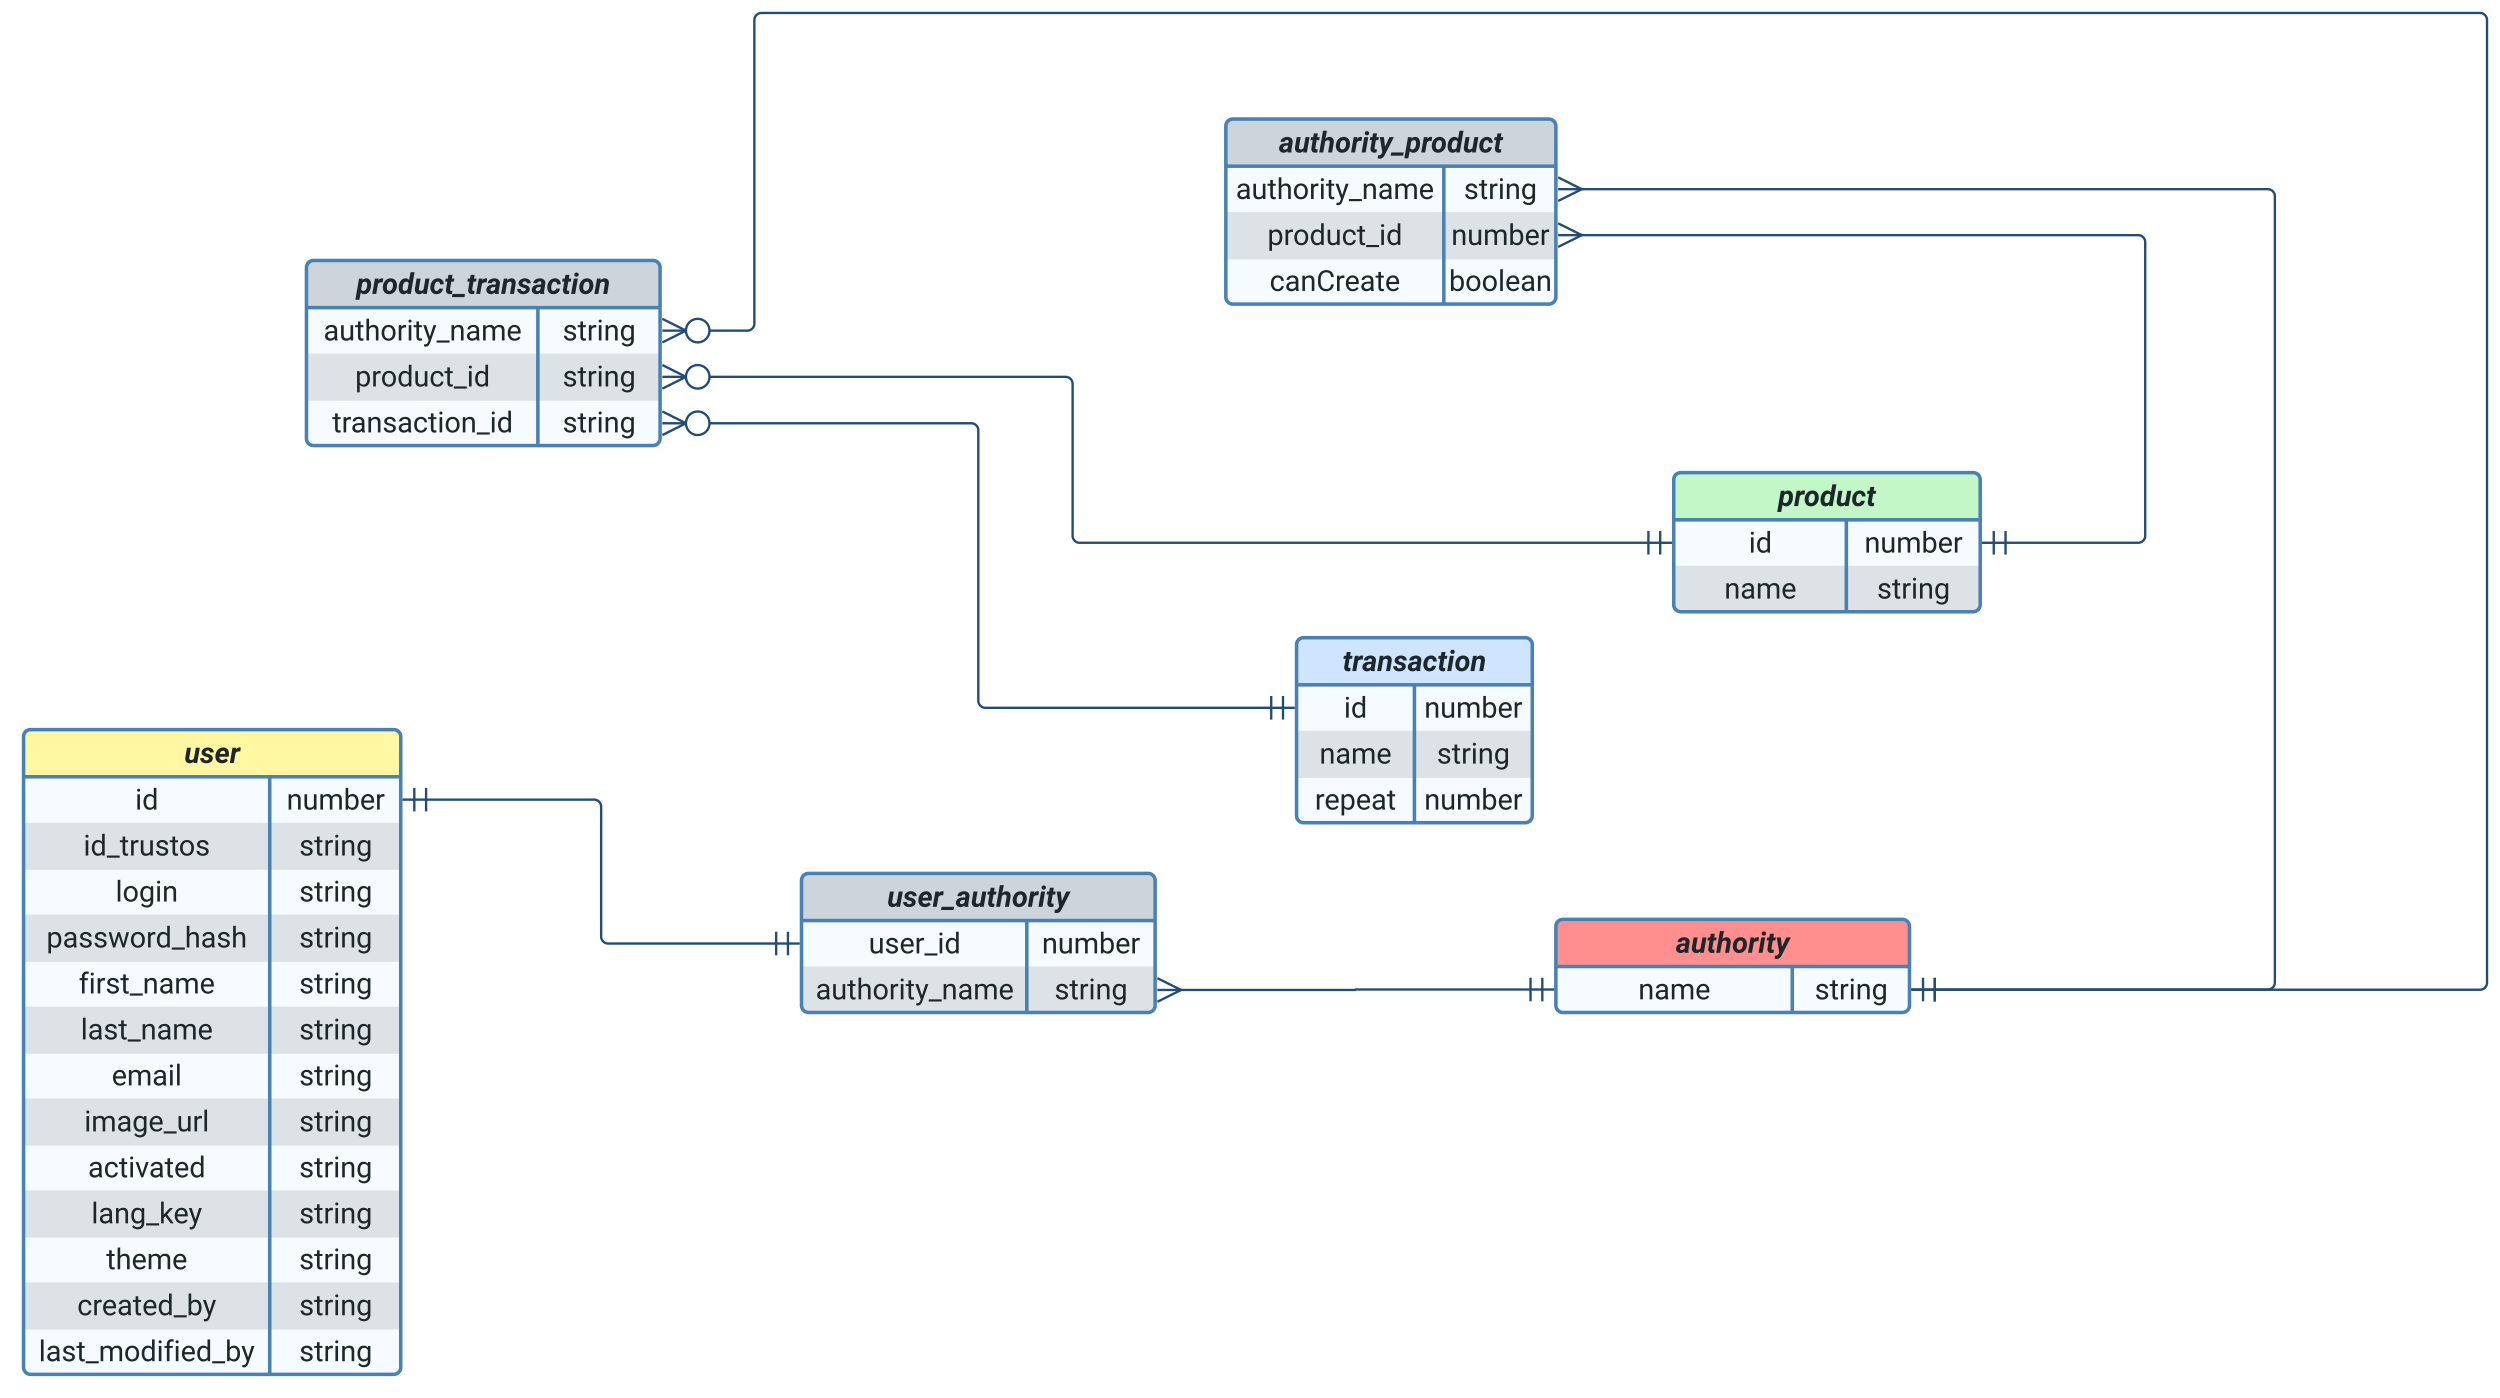 <svg xmlns="http://www.w3.org/2000/svg" xmlns:xlink="http://www.w3.org/1999/xlink" xmlns:lucid="lucid" width="2121" height="1186"><g transform="translate(-160 161)" lucid:page-tab-id="0_0"><path d="M0-1258.84h3677.73v2581.68H0z" fill="#fff"/><path d="M180 464a6 6 0 0 1 6-6h308a6 6 0 0 1 6 6v535a6 6 0 0 1-6 6H186a6 6 0 0 1-6-6z" fill="#f5fbff"/><path d="M180 537v40h320v-40M180 615v40h320v-40M180 693v40h320v-40M180 771v40h320v-40M180 849v40h320v-40M180 927v40h320v-40" fill="#dde2e6"/><path d="M180 498v-34a6 6 0 0 1 6-6h308a6 6 0 0 1 6 6v34" fill="#fff7a1"/><path d="M180 464a6 6 0 0 1 6-6h308a6 6 0 0 1 6 6v535a6 6 0 0 1-6 6H186a6 6 0 0 1-6-6zM180 498h320M388.85 498v507" stroke="#4881b3" stroke-width="3" fill="none"/><use xlink:href="#a" transform="matrix(1,0,0,1,190,458) translate(126.296 28.355)"/><use xlink:href="#b" transform="matrix(1,0,0,1,185,500.5) translate(89.641 25.355)"/><use xlink:href="#c" transform="matrix(1,0,0,1,393.846,500.5) translate(9.338 25.355)"/><use xlink:href="#d" transform="matrix(1,0,0,1,185,539.5) translate(45.813 25.355)"/><use xlink:href="#e" transform="matrix(1,0,0,1,393.846,539.5) translate(20.003 25.355)"/><use xlink:href="#f" transform="matrix(1,0,0,1,185,578.5) translate(72.997 25.355)"/><use xlink:href="#e" transform="matrix(1,0,0,1,393.846,578.5) translate(20.003 25.355)"/><use xlink:href="#g" transform="matrix(1,0,0,1,185,617.5) translate(14.392 25.355)"/><use xlink:href="#e" transform="matrix(1,0,0,1,393.846,617.5) translate(20.003 25.355)"/><use xlink:href="#h" transform="matrix(1,0,0,1,185,656.5) translate(41.767 25.355)"/><use xlink:href="#e" transform="matrix(1,0,0,1,393.846,656.5) translate(20.003 25.355)"/><use xlink:href="#i" transform="matrix(1,0,0,1,185,695.5) translate(43.497 25.355)"/><use xlink:href="#e" transform="matrix(1,0,0,1,393.846,695.5) translate(20.003 25.355)"/><use xlink:href="#j" transform="matrix(1,0,0,1,185,734.5) translate(69.732 25.355)"/><use xlink:href="#e" transform="matrix(1,0,0,1,393.846,734.5) translate(20.003 25.355)"/><use xlink:href="#k" transform="matrix(1,0,0,1,185,773.5) translate(46.487 25.355)"/><use xlink:href="#e" transform="matrix(1,0,0,1,393.846,773.5) translate(20.003 25.355)"/><use xlink:href="#l" transform="matrix(1,0,0,1,185,812.5) translate(49.656 25.355)"/><use xlink:href="#e" transform="matrix(1,0,0,1,393.846,812.5) translate(20.003 25.355)"/><use xlink:href="#m" transform="matrix(1,0,0,1,185,851.5) translate(52.515 25.355)"/><use xlink:href="#e" transform="matrix(1,0,0,1,393.846,851.5) translate(20.003 25.355)"/><use xlink:href="#n" transform="matrix(1,0,0,1,185,890.5) translate(65.113 25.355)"/><use xlink:href="#e" transform="matrix(1,0,0,1,393.846,890.5) translate(20.003 25.355)"/><use xlink:href="#o" transform="matrix(1,0,0,1,185,929.5) translate(40.507 25.355)"/><use xlink:href="#e" transform="matrix(1,0,0,1,393.846,929.5) translate(20.003 25.355)"/><use xlink:href="#p" transform="matrix(1,0,0,1,185,968.5) translate(7.869 25.355)"/><use xlink:href="#e" transform="matrix(1,0,0,1,393.846,968.5) translate(20.003 25.355)"/><path d="M1480 625a6 6 0 0 1 6-6h288a6 6 0 0 1 6 6v67a6 6 0 0 1-6 6h-288a6 6 0 0 1-6-6z" fill="#f5fbff"/><path d="M1480 659v-34a6 6 0 0 1 6-6h288a6 6 0 0 1 6 6v34" fill="#ff8f8f"/><path d="M1480 625a6 6 0 0 1 6-6h288a6 6 0 0 1 6 6v67a6 6 0 0 1-6 6h-288a6 6 0 0 1-6-6zM1480 659h300M1680.57 659v39" stroke="#4881b3" stroke-width="3" fill="none"/><use xlink:href="#q" transform="matrix(1,0,0,1,1490,619) translate(91.702 28.355)"/><use xlink:href="#r" transform="matrix(1,0,0,1,1485,661.5) translate(64.921 25.355)"/><use xlink:href="#e" transform="matrix(1,0,0,1,1685.569,661.5) translate(14.003 25.355)"/><path d="M1580 246a6 6 0 0 1 6-6h248a6 6 0 0 1 6 6v106a6 6 0 0 1-6 6h-248a6 6 0 0 1-6-6z" fill="#f5fbff"/><path d="M1580 319v33a6 6 0 0 0 6 6h248a6 6 0 0 0 6-6v-33" fill="#dde2e6"/><path d="M1580 280v-34a6 6 0 0 1 6-6h248a6 6 0 0 1 6 6v34" fill="#c3f7c8"/><path d="M1580 246a6 6 0 0 1 6-6h248a6 6 0 0 1 6 6v106a6 6 0 0 1-6 6h-248a6 6 0 0 1-6-6zM1580 280h260M1726.44 280v78" stroke="#4881b3" stroke-width="3" fill="none"/><use xlink:href="#s" transform="matrix(1,0,0,1,1590,240) translate(78.595 28.355)"/><use xlink:href="#b" transform="matrix(1,0,0,1,1585,282.5) translate(58.641 25.355)"/><use xlink:href="#c" transform="matrix(1,0,0,1,1731.437,282.5) translate(10.338 25.355)"/><use xlink:href="#r" transform="matrix(1,0,0,1,1585,321.5) translate(37.921 25.355)"/><use xlink:href="#e" transform="matrix(1,0,0,1,1731.437,321.5) translate(21.003 25.355)"/><path d="M1260 386a6 6 0 0 1 6-6h188a6 6 0 0 1 6 6v145a6 6 0 0 1-6 6h-188a6 6 0 0 1-6-6z" fill="#f5fbff"/><path d="M1260 459v40h200v-40" fill="#dde2e6"/><path d="M1260 420v-34a6 6 0 0 1 6-6h188a6 6 0 0 1 6 6v34" fill="#cfe4ff"/><path d="M1260 386a6 6 0 0 1 6-6h188a6 6 0 0 1 6 6v145a6 6 0 0 1-6 6h-188a6 6 0 0 1-6-6zM1260 420h200M1360 420v117" stroke="#4881b3" stroke-width="3" fill="none"/><use xlink:href="#t" transform="matrix(1,0,0,1,1270,380) translate(29.068 28.355)"/><use xlink:href="#b" transform="matrix(1,0,0,1,1265,422.5) translate(35.141 25.355)"/><use xlink:href="#c" transform="matrix(1,0,0,1,1365,422.5) translate(3.338 25.355)"/><use xlink:href="#r" transform="matrix(1,0,0,1,1265,461.5) translate(14.421 25.355)"/><use xlink:href="#e" transform="matrix(1,0,0,1,1365,461.5) translate(14.003 25.355)"/><use xlink:href="#u" transform="matrix(1,0,0,1,1265,500.5) translate(10.53 25.355)"/><use xlink:href="#c" transform="matrix(1,0,0,1,1365,500.5) translate(3.338 25.355)"/><path d="M1200-54a6 6 0 0 1 6-6h268a6 6 0 0 1 6 6V91a6 6 0 0 1-6 6h-268a6 6 0 0 1-6-6z" fill="#f5fbff"/><path d="M1200 19v40h280V19" fill="#dde2e6"/><path d="M1200-20v-34a6 6 0 0 1 6-6h268a6 6 0 0 1 6 6v34" fill="#ced4db"/><path d="M1200-54a6 6 0 0 1 6-6h268a6 6 0 0 1 6 6V91a6 6 0 0 1-6 6h-268a6 6 0 0 1-6-6zM1200-20h280M1384.94-20V97" stroke="#4881b3" stroke-width="3" fill="none"/><use xlink:href="#v" transform="matrix(1,0,0,1,1210,-60) translate(34.944 28.355)"/><use xlink:href="#w" transform="matrix(1,0,0,1,1205,-17.5) translate(3.448 25.355)"/><use xlink:href="#e" transform="matrix(1,0,0,1,1389.941,-17.5) translate(12.003 25.355)"/><use xlink:href="#x" transform="matrix(1,0,0,1,1205,21.5) translate(30.262 25.355)"/><use xlink:href="#c" transform="matrix(1,0,0,1,1389.941,21.5) translate(1.338 25.355)"/><use xlink:href="#y" transform="matrix(1,0,0,1,1205,60.5) translate(32.142 25.355)"/><use xlink:href="#z" transform="matrix(1,0,0,1,1389.941,60.5) translate(-0.631 25.355)"/><path d="M420 66a6 6 0 0 1 6-6h288a6 6 0 0 1 6 6v145a6 6 0 0 1-6 6H426a6 6 0 0 1-6-6z" fill="#f5fbff"/><path d="M420 139v40h300v-40" fill="#dde2e6"/><path d="M420 100V66a6 6 0 0 1 6-6h288a6 6 0 0 1 6 6v34" fill="#ced4db"/><path d="M420 66a6 6 0 0 1 6-6h288a6 6 0 0 1 6 6v145a6 6 0 0 1-6 6H426a6 6 0 0 1-6-6zM420 100h300M616.33 100v117" stroke="#4881b3" stroke-width="3" fill="none"/><use xlink:href="#A" transform="matrix(1,0,0,1,430,60) translate(32.31 28.355)"/><use xlink:href="#w" transform="matrix(1,0,0,1,425,102.5) translate(9.448 25.355)"/><use xlink:href="#e" transform="matrix(1,0,0,1,621.327,102.5) translate(16.003 25.355)"/><use xlink:href="#x" transform="matrix(1,0,0,1,425,141.5) translate(36.262 25.355)"/><use xlink:href="#e" transform="matrix(1,0,0,1,621.327,141.5) translate(16.003 25.355)"/><use xlink:href="#B" transform="matrix(1,0,0,1,425,180.5) translate(16.825 25.355)"/><use xlink:href="#e" transform="matrix(1,0,0,1,621.327,180.5) translate(16.003 25.355)"/><path d="M840 586a6 6 0 0 1 6-6h288a6 6 0 0 1 6 6v106a6 6 0 0 1-6 6H846a6 6 0 0 1-6-6z" fill="#f5fbff"/><path d="M840 659v33a6 6 0 0 0 6 6h288a6 6 0 0 0 6-6v-33" fill="#dde2e6"/><path d="M840 620v-34a6 6 0 0 1 6-6h288a6 6 0 0 1 6 6v34" fill="#ced4db"/><path d="M840 586a6 6 0 0 1 6-6h288a6 6 0 0 1 6 6v106a6 6 0 0 1-6 6H846a6 6 0 0 1-6-6zM840 620h300M1031.13 620v78" stroke="#4881b3" stroke-width="3" fill="none"/><use xlink:href="#C" transform="matrix(1,0,0,1,850,580) translate(62.644 28.355)"/><use xlink:href="#D" transform="matrix(1,0,0,1,845,622.5) translate(51.976 25.355)"/><use xlink:href="#c" transform="matrix(1,0,0,1,1036.125,622.5) translate(7.838 25.355)"/><use xlink:href="#w" transform="matrix(1,0,0,1,845,661.5) translate(6.948 25.355)"/><use xlink:href="#e" transform="matrix(1,0,0,1,1036.125,661.5) translate(18.503 25.355)"/><path d="M1558.5 299.5H1076a6 6 0 0 1-6-6V164.7a6 6 0 0 0-6-6H760.5" stroke="#224c72" stroke-width="2" fill="none"/><path d="M1568.5 289.5v20M1578.5 299.5h-20M1558.5 289.5v20" stroke="#224c72" stroke-width="2" fill="#fff"/><path d="M721.95 148.7l20 10-20 10" stroke="#224c72" stroke-width="2" fill="#fff" fill-opacity="0"/><path d="M721.95 158.7h20M761.95 158.7c0 5.52-4.48 10-10 10-5.53 0-10-4.48-10-10s4.47-10 10-10c5.52 0 10 4.48 10 10" stroke="#224c72" stroke-width="2" fill="#fff"/><path d="M1238.5 439.5H996a6 6 0 0 1-6-6V204.1a6 6 0 0 0-6-6H760.5" stroke="#224c72" stroke-width="2" fill="none"/><path d="M1248.5 429.5v20M1258.5 439.5h-20M1238.5 429.5v20" stroke="#224c72" stroke-width="2" fill="#fff"/><path d="M721.95 188.1l20 10-20 10" stroke="#224c72" stroke-width="2" fill="#fff" fill-opacity="0"/><path d="M721.95 198.1h20M761.95 198.1c0 5.5-4.48 10-10 10-5.53 0-10-4.5-10-10 0-5.53 4.47-10 10-10 5.52 0 10 4.47 10 10" stroke="#224c72" stroke-width="2" fill="#fff"/><path d="M521.5 517.4H664a6 6 0 0 1 6 6v110.1a6 6 0 0 0 6 6h142.5" stroke="#224c72" stroke-width="2" fill="none"/><path d="M511.5 527.4v-20M501.5 517.4h20M521.5 527.4v-20M828.5 629.5v20M838.5 639.5h-20M818.5 629.5v20" stroke="#224c72" stroke-width="2" fill="#fff"/><path d="M1458.5 678.5h-148.3a.2.2 0 0 0-.2.2.2.2 0 0 1-.2.2h-149.48" stroke="#224c72" stroke-width="2" fill="none"/><path d="M1468.5 668.5v20M1478.5 678.5h-20M1458.5 668.5v20" stroke="#224c72" stroke-width="2" fill="#fff"/><path d="M1141.95 668.9l20 10-20 10" stroke="#224c72" stroke-width="2" fill="#fff" fill-opacity="0"/><path d="M1141.95 678.9h20" stroke="#224c72" stroke-width="2" fill="#fff"/><path d="M1801.5 678.5H2084a6 6 0 0 0 6-6V5.5a6 6 0 0 0-6-6h-583.68" stroke="#224c72" stroke-width="2" fill="none"/><path d="M1791.5 688.5v-20M1781.5 678.5h20M1801.5 688.5v-20" stroke="#224c72" stroke-width="2" fill="#fff"/><path d="M1481.95-10.5l20 10-20 10" stroke="#224c72" stroke-width="2" fill="#fff" fill-opacity="0"/><path d="M1481.95-.5h20" stroke="#224c72" stroke-width="2" fill="#fff"/><path d="M1861.5 299.5H1974a6 6 0 0 0 6-6v-249a6 6 0 0 0-6-6h-473.68" stroke="#224c72" stroke-width="2" fill="none"/><path d="M1851.5 309.5v-20M1841.5 299.5h20M1861.5 309.5v-20" stroke="#224c72" stroke-width="2" fill="#fff"/><path d="M1481.95 28.5l20 10-20 10" stroke="#224c72" stroke-width="2" fill="#fff" fill-opacity="0"/><path d="M1481.95 38.5h20" stroke="#224c72" stroke-width="2" fill="#fff"/><path d="M1801.5 678.7H2264a6 6 0 0 0 6-6V-144a6 6 0 0 0-6-6H806a6 6 0 0 0-6 6v257.5a6 6 0 0 1-6 6h-33.5" stroke="#224c72" stroke-width="2" fill="none"/><path d="M1801.5 688.7v-20M1781.5 678.7h20" stroke="#224c72" stroke-width="2" fill="#fff"/><path d="M721.95 109.5l20 10-20 10" stroke="#224c72" stroke-width="2" fill="#fff" fill-opacity="0"/><path d="M721.95 119.5h20M761.95 119.5c0 5.52-4.48 10-10 10-5.53 0-10-4.48-10-10s4.47-10 10-10c5.52 0 10 4.48 10 10" stroke="#224c72" stroke-width="2" fill="#fff"/><defs><path fill="#1d262b" d="M673-112C593-22 494 21 375 20 162 19 39-156 77-382l117-700h282L357-379c-13 97 22 165 110 165 87 0 160-31 217-101l135-767h284L915 0H652" id="E"/><path fill="#1d262b" d="M441-187c96 2 175-42 189-118 11-53-26-94-111-116l-91-23c-215-59-318-164-314-314 5-210 225-344 450-344 228 0 410 131 411 350l-280-1c1-93-45-140-138-141-86-1-156 50-174 122-16 64 71 103 161 122 160 35 255 75 324 181 63 97 40 247-30 331C759-44 600 20 431 20 206 20 8-127 9-346l266 2c3 103 58 156 166 157" id="F"/><path fill="#1d262b" d="M340-447c-8 135 73 231 201 233 103 2 193-37 270-119l129 160C868-58 700 25 517 20 208 12 29-210 63-541c22-216 137-405 290-493 81-47 170-68 268-68 279 0 436 237 398 532l-16 123H340zm366-389c-67-51-176-40-238 16-39 35-76 93-108 177h388c21-73 4-158-42-193" id="G"/><path fill="#1d262b" d="M744-811c-150-29-255 1-334 103L285 0H3l188-1082 265-1-26 132c92-129 188-180 350-139" id="H"/><g id="a"><use transform="matrix(0.012,0,0,0.012,0,0)" xlink:href="#E"/><use transform="matrix(0.012,0,0,0.012,13.392,0)" xlink:href="#F"/><use transform="matrix(0.012,0,0,0.012,25.698,0)" xlink:href="#G"/><use transform="matrix(0.012,0,0,0.012,38.636,0)" xlink:href="#H"/></g><path fill="#1d262b" d="M341 0H156v-1082h185V0zm-91-1264c-68 0-108-42-109-105 0-62 41-107 109-107s110 44 110 107-42 105-110 105" id="I"/><path fill="#1d262b" d="M520 20C244 20 95-247 95-550c0-298 151-550 427-552 127 0 227 43 301 130v-564h185V0H838l-9-116C755-25 652 20 520 20zm48-965c-210 0-288 177-288 416 0 218 87 392 286 392 117 0 203-53 257-158v-497c-55-102-140-153-255-153" id="J"/><g id="b"><use transform="matrix(0.012,0,0,0.012,0,0)" xlink:href="#I"/><use transform="matrix(0.012,0,0,0.012,5.932,0)" xlink:href="#J"/></g><path fill="#1d262b" d="M589-945c-131 0-219 81-264 174V0H140v-1082h175l6 136c83-104 191-156 324-156 229 0 346 129 346 387V0H806v-716c-2-153-65-229-217-229" id="K"/><path fill="#1d262b" d="M491 20c-241-1-355-148-355-398v-704h185v699c0 164 67 246 200 246 141 0 235-53 282-158v-787h185V0H812l-4-107C736-22 630 20 491 20" id="L"/><path fill="#1d262b" d="M1240-945c-141 0-250 95-250 227V0H804v-709c0-157-77-236-231-236-121 0-204 52-249 155V0H139v-1082h175l5 120c79-93 186-140 321-140 151 0 254 58 309 174 69-98 181-174 345-174 237 0 362 126 362 377V0h-185v-714c-2-159-67-231-231-231" id="M"/><path fill="#1d262b" d="M634-1102c292 0 422 254 422 573 0 298-143 547-420 549-137 0-242-48-317-145L310 0H140v-1536h185v573c75-93 178-139 309-139zm-44 965c207 0 281-175 281-413 0-224-79-395-283-395-122 0-210 57-263 170v468c57 113 145 170 265 170" id="N"/><path fill="#1d262b" d="M599-131c141 0 220-65 285-146l113 88C906-50 770 20 589 20 281 21 93-214 93-545c0-223 93-397 233-485 74-48 154-72 240-72 300 2 449 218 445 537v77H278c0 197 129 357 321 357zm227-509c-3-180-88-310-260-310-170 0-264 140-282 310h542" id="O"/><path fill="#1d262b" d="M663-916c-163-27-288 18-338 148V0H140v-1082h180l3 125c61-97 147-145 258-145 36 0 63 5 82 14v172" id="P"/><g id="c"><use transform="matrix(0.012,0,0,0.012,0,0)" xlink:href="#K"/><use transform="matrix(0.012,0,0,0.012,13.487,0)" xlink:href="#L"/><use transform="matrix(0.012,0,0,0.012,26.963,0)" xlink:href="#M"/><use transform="matrix(0.012,0,0,0.012,48.388,0)" xlink:href="#N"/><use transform="matrix(0.012,0,0,0.012,62.102,0)" xlink:href="#O"/><use transform="matrix(0.012,0,0,0.012,75.052,0)" xlink:href="#P"/></g><path fill="#1d262b" d="M920 151H4V0h916v151" id="Q"/><path fill="#1d262b" d="M456 20C285 20 205-92 206-268v-671H9v-143h197v-262h185v262h202v143H391v671c-9 125 92 149 207 118V0c-49 13-96 20-142 20" id="R"/><path fill="#1d262b" d="M538-131c121 0 232-49 232-156 0-50-20-88-56-117-73-60-334-92-420-143-92-55-162-110-162-238 0-190 192-317 400-317 223 0 414 129 413 338H759c0-108-110-186-227-186-119 0-215 53-215 159 0 45 18 78 53 101 76 52 331 90 416 139 98 57 169 115 169 251C955-92 760 20 538 20c-176 0-314-68-386-174-38-55-57-115-57-179h185c6 129 116 202 258 202" id="S"/><path fill="#1d262b" d="M584 20C278 26 81-227 91-551c10-320 175-545 491-551 308-5 503 247 494 573-9 322-175 543-492 549zm-2-970c-208 0-305 185-305 421 0 216 106 398 307 398 211 0 307-186 307-420 0-214-109-399-309-399" id="T"/><g id="d"><use transform="matrix(0.012,0,0,0.012,0,0)" xlink:href="#I"/><use transform="matrix(0.012,0,0,0.012,5.932,0)" xlink:href="#J"/><use transform="matrix(0.012,0,0,0.012,19.718,0)" xlink:href="#Q"/><use transform="matrix(0.012,0,0,0.012,30.747,0)" xlink:href="#R"/><use transform="matrix(0.012,0,0,0.012,38.732,0)" xlink:href="#P"/><use transform="matrix(0.012,0,0,0.012,47.003,0)" xlink:href="#L"/><use transform="matrix(0.012,0,0,0.012,60.479,0)" xlink:href="#S"/><use transform="matrix(0.012,0,0,0.012,73.083,0)" xlink:href="#R"/><use transform="matrix(0.012,0,0,0.012,80.829,0)" xlink:href="#T"/><use transform="matrix(0.012,0,0,0.012,94.77,0)" xlink:href="#S"/></g><path fill="#1d262b" d="M521 20C240 20 96-239 96-550c0-303 147-552 427-552 132 0 235 47 309 140l9-120h169V-26c4 277-183 454-459 452-165-1-334-81-400-187l96-111c79 98 176 147 291 147 180 1 288-109 286-290v-93C750-23 649 20 521 20zm48-965c-209 0-287 178-287 416 0 217 86 392 285 392 117 0 202-53 257-159v-494c-57-103-142-155-255-155" id="U"/><g id="e"><use transform="matrix(0.012,0,0,0.012,0,0)" xlink:href="#S"/><use transform="matrix(0.012,0,0,0.012,12.604,0)" xlink:href="#R"/><use transform="matrix(0.012,0,0,0.012,20.589,0)" xlink:href="#P"/><use transform="matrix(0.012,0,0,0.012,28.861,0)" xlink:href="#I"/><use transform="matrix(0.012,0,0,0.012,34.793,0)" xlink:href="#K"/><use transform="matrix(0.012,0,0,0.012,48.28,0)" xlink:href="#U"/></g><path fill="#1d262b" d="M341 0H156v-1536h185V0" id="V"/><g id="f"><use transform="matrix(0.012,0,0,0.012,0,0)" xlink:href="#V"/><use transform="matrix(0.012,0,0,0.012,5.932,0)" xlink:href="#T"/><use transform="matrix(0.012,0,0,0.012,19.873,0)" xlink:href="#U"/><use transform="matrix(0.012,0,0,0.012,33.587,0)" xlink:href="#I"/><use transform="matrix(0.012,0,0,0.012,39.519,0)" xlink:href="#K"/></g><path fill="#1d262b" d="M632-1102c291 0 422 251 422 573 0 297-141 548-419 549-131 0-235-42-310-125v521H140v-1498h169l9 120c75-93 180-140 314-140zm-53 971c207 0 290-180 290-419 0-218-92-395-292-395-112 0-196 50-252 149v517c55 99 140 148 254 148" id="W"/><path fill="#1d262b" d="M561-1102c238-4 403 126 403 351v498c0 99 13 178 38 237V0H808c-11-21-19-59-26-114C696-25 593 20 474 20c-199 0-368-130-365-320 4-251 214-359 490-356h180v-85c-1-135-86-212-229-212-115 0-232 67-233 171H131c20-205 206-316 430-320zM294-326c0 117 90 185 207 185 122 0 239-75 278-162v-222H634c-227 0-340 66-340 199" id="X"/><path fill="#1d262b" d="M1098-255l208-827h185L1176 0h-150L763-820 507 0H357L43-1082h184l213 810 252-810h149" id="Y"/><path fill="#1d262b" d="M589-945c-131 0-219 81-264 174V0H140v-1536h185v585c82-101 189-151 320-151 229 0 346 129 346 387V0H806v-716c-2-153-65-229-217-229" id="Z"/><g id="g"><use transform="matrix(0.012,0,0,0.012,0,0)" xlink:href="#W"/><use transform="matrix(0.012,0,0,0.012,13.714,0)" xlink:href="#X"/><use transform="matrix(0.012,0,0,0.012,27.011,0)" xlink:href="#S"/><use transform="matrix(0.012,0,0,0.012,39.615,0)" xlink:href="#S"/><use transform="matrix(0.012,0,0,0.012,52.219,0)" xlink:href="#Y"/><use transform="matrix(0.012,0,0,0.012,70.588,0)" xlink:href="#T"/><use transform="matrix(0.012,0,0,0.012,84.529,0)" xlink:href="#P"/><use transform="matrix(0.012,0,0,0.012,92.574,0)" xlink:href="#J"/><use transform="matrix(0.012,0,0,0.012,106.36,0)" xlink:href="#Q"/><use transform="matrix(0.012,0,0,0.012,117.388,0)" xlink:href="#Z"/><use transform="matrix(0.012,0,0,0.012,130.852,0)" xlink:href="#X"/><use transform="matrix(0.012,0,0,0.012,144.148,0)" xlink:href="#S"/><use transform="matrix(0.012,0,0,0.012,156.752,0)" xlink:href="#Z"/></g><path fill="#1d262b" d="M704-1390c-164-38-297 28-288 194v114h231v143H416V0H231v-939H60v-143h171v-111c-12-274 208-416 483-347" id="aa"/><g id="h"><use transform="matrix(0.012,0,0,0.012,0,0)" xlink:href="#aa"/><use transform="matrix(0.012,0,0,0.012,8.486,0)" xlink:href="#I"/><use transform="matrix(0.012,0,0,0.012,14.418,0)" xlink:href="#P"/><use transform="matrix(0.012,0,0,0.012,22.69,0)" xlink:href="#S"/><use transform="matrix(0.012,0,0,0.012,35.294,0)" xlink:href="#R"/><use transform="matrix(0.012,0,0,0.012,43.279,0)" xlink:href="#Q"/><use transform="matrix(0.012,0,0,0.012,54.308,0)" xlink:href="#K"/><use transform="matrix(0.012,0,0,0.012,67.795,0)" xlink:href="#X"/><use transform="matrix(0.012,0,0,0.012,81.092,0)" xlink:href="#M"/><use transform="matrix(0.012,0,0,0.012,102.516,0)" xlink:href="#O"/></g><g id="i"><use transform="matrix(0.012,0,0,0.012,0,0)" xlink:href="#V"/><use transform="matrix(0.012,0,0,0.012,5.932,0)" xlink:href="#X"/><use transform="matrix(0.012,0,0,0.012,19.229,0)" xlink:href="#S"/><use transform="matrix(0.012,0,0,0.012,31.833,0)" xlink:href="#R"/><use transform="matrix(0.012,0,0,0.012,39.818,0)" xlink:href="#Q"/><use transform="matrix(0.012,0,0,0.012,50.846,0)" xlink:href="#K"/><use transform="matrix(0.012,0,0,0.012,64.334,0)" xlink:href="#X"/><use transform="matrix(0.012,0,0,0.012,77.63,0)" xlink:href="#M"/><use transform="matrix(0.012,0,0,0.012,99.055,0)" xlink:href="#O"/></g><g id="j"><use transform="matrix(0.012,0,0,0.012,0,0)" xlink:href="#O"/><use transform="matrix(0.012,0,0,0.012,12.95,0)" xlink:href="#M"/><use transform="matrix(0.012,0,0,0.012,34.375,0)" xlink:href="#X"/><use transform="matrix(0.012,0,0,0.012,47.671,0)" xlink:href="#I"/><use transform="matrix(0.012,0,0,0.012,53.604,0)" xlink:href="#V"/></g><g id="k"><use transform="matrix(0.012,0,0,0.012,0,0)" xlink:href="#I"/><use transform="matrix(0.012,0,0,0.012,5.932,0)" xlink:href="#M"/><use transform="matrix(0.012,0,0,0.012,27.357,0)" xlink:href="#X"/><use transform="matrix(0.012,0,0,0.012,40.653,0)" xlink:href="#U"/><use transform="matrix(0.012,0,0,0.012,54.367,0)" xlink:href="#O"/><use transform="matrix(0.012,0,0,0.012,67.318,0)" xlink:href="#Q"/><use transform="matrix(0.012,0,0,0.012,78.346,0)" xlink:href="#L"/><use transform="matrix(0.012,0,0,0.012,91.822,0)" xlink:href="#P"/><use transform="matrix(0.012,0,0,0.012,100.093,0)" xlink:href="#V"/></g><path fill="#1d262b" d="M277-555c0 244 77 420 297 424 127 2 249-93 255-210h175C980-127 805 20 574 20 258 20 81-222 92-562c11-319 164-533 481-540 237-5 426 165 431 392H829c-7-133-115-242-256-240-209 4-296 166-296 395" id="ab"/><path fill="#1d262b" d="M497-251l268-831h189L566 0H425L33-1082h189" id="ac"/><g id="l"><use transform="matrix(0.012,0,0,0.012,0,0)" xlink:href="#X"/><use transform="matrix(0.012,0,0,0.012,13.296,0)" xlink:href="#ab"/><use transform="matrix(0.012,0,0,0.012,26.092,0)" xlink:href="#R"/><use transform="matrix(0.012,0,0,0.012,34.077,0)" xlink:href="#I"/><use transform="matrix(0.012,0,0,0.012,40.009,0)" xlink:href="#ac"/><use transform="matrix(0.012,0,0,0.012,51.67,0)" xlink:href="#X"/><use transform="matrix(0.012,0,0,0.012,64.966,0)" xlink:href="#R"/><use transform="matrix(0.012,0,0,0.012,72.951,0)" xlink:href="#O"/><use transform="matrix(0.012,0,0,0.012,85.902,0)" xlink:href="#J"/></g><path fill="#1d262b" d="M442-501L326-380V0H141v-1536h185v929c135-169 291-317 436-475h225L566-630 1036 0H819" id="ad"/><path fill="#1d262b" d="M494-271l252-811h198L509 167C425 381 299 474 84 421V271c167 16 242-37 283-173l41-110L22-1082h202" id="ae"/><g id="m"><use transform="matrix(0.012,0,0,0.012,0,0)" xlink:href="#V"/><use transform="matrix(0.012,0,0,0.012,5.932,0)" xlink:href="#X"/><use transform="matrix(0.012,0,0,0.012,19.229,0)" xlink:href="#K"/><use transform="matrix(0.012,0,0,0.012,32.716,0)" xlink:href="#U"/><use transform="matrix(0.012,0,0,0.012,46.43,0)" xlink:href="#Q"/><use transform="matrix(0.012,0,0,0.012,57.459,0)" xlink:href="#ad"/><use transform="matrix(0.012,0,0,0.012,69.609,0)" xlink:href="#O"/><use transform="matrix(0.012,0,0,0.012,82.405,0)" xlink:href="#ae"/></g><g id="n"><use transform="matrix(0.012,0,0,0.012,0,0)" xlink:href="#R"/><use transform="matrix(0.012,0,0,0.012,7.985,0)" xlink:href="#Z"/><use transform="matrix(0.012,0,0,0.012,21.449,0)" xlink:href="#O"/><use transform="matrix(0.012,0,0,0.012,34.399,0)" xlink:href="#M"/><use transform="matrix(0.012,0,0,0.012,55.824,0)" xlink:href="#O"/></g><g id="o"><use transform="matrix(0.012,0,0,0.012,0,0)" xlink:href="#ab"/><use transform="matrix(0.012,0,0,0.012,12.795,0)" xlink:href="#P"/><use transform="matrix(0.012,0,0,0.012,20.84,0)" xlink:href="#O"/><use transform="matrix(0.012,0,0,0.012,33.79,0)" xlink:href="#X"/><use transform="matrix(0.012,0,0,0.012,47.087,0)" xlink:href="#R"/><use transform="matrix(0.012,0,0,0.012,55.072,0)" xlink:href="#O"/><use transform="matrix(0.012,0,0,0.012,68.022,0)" xlink:href="#J"/><use transform="matrix(0.012,0,0,0.012,81.808,0)" xlink:href="#Q"/><use transform="matrix(0.012,0,0,0.012,92.836,0)" xlink:href="#N"/><use transform="matrix(0.012,0,0,0.012,106.419,0)" xlink:href="#ae"/></g><g id="p"><use transform="matrix(0.012,0,0,0.012,0,0)" xlink:href="#V"/><use transform="matrix(0.012,0,0,0.012,5.932,0)" xlink:href="#X"/><use transform="matrix(0.012,0,0,0.012,19.229,0)" xlink:href="#S"/><use transform="matrix(0.012,0,0,0.012,31.833,0)" xlink:href="#R"/><use transform="matrix(0.012,0,0,0.012,39.818,0)" xlink:href="#Q"/><use transform="matrix(0.012,0,0,0.012,50.846,0)" xlink:href="#M"/><use transform="matrix(0.012,0,0,0.012,72.271,0)" xlink:href="#T"/><use transform="matrix(0.012,0,0,0.012,86.212,0)" xlink:href="#J"/><use transform="matrix(0.012,0,0,0.012,99.998,0)" xlink:href="#I"/><use transform="matrix(0.012,0,0,0.012,105.93,0)" xlink:href="#aa"/><use transform="matrix(0.012,0,0,0.012,114.416,0)" xlink:href="#I"/><use transform="matrix(0.012,0,0,0.012,120.348,0)" xlink:href="#O"/><use transform="matrix(0.012,0,0,0.012,133.299,0)" xlink:href="#J"/><use transform="matrix(0.012,0,0,0.012,147.084,0)" xlink:href="#Q"/><use transform="matrix(0.012,0,0,0.012,158.113,0)" xlink:href="#N"/><use transform="matrix(0.012,0,0,0.012,171.696,0)" xlink:href="#ae"/></g><path fill="#1d262b" d="M629 0c-9-27-12-60-11-98C485 50 246 61 106-72c-63-60-91-135-87-224 13-257 242-368 528-366l132 2c17-63 32-161-19-202-49-39-144-32-192 6-30 24-50 56-59 99l-283 1c7-217 237-346 477-346 228 0 412 152 375 381l-83 518c-7 62-8 138 12 184l-1 19H629zM412-199c81 2 152-33 213-106l35-187c-183-10-329 22-354 175-12 72 38 117 106 118" id="af"/><path fill="#1d262b" d="M575-1348l-47 266h180l-37 212H491l-92 542c-6 72 5 105 76 107 11 1 39-1 86-5L541-5C413 37 239 23 172-69c-42-59-72-134-56-230l93-571H56l37-212h153l46-266h283" id="ag"/><path fill="#1d262b" d="M433-962c85-95 182-141 293-140 223 5 333 179 293 420L905 0H623l115-685c16-109-21-183-124-183-76 0-143 30-200 98L278 0H-4l266-1536h283" id="ah"/><path fill="#1d262b" d="M240-950c152-162 433-205 628-78 130 85 203 260 187 475-23 313-242 582-566 573C192 12 32-209 58-524c15-179 81-318 182-426zm97 529c2 118 55 206 166 209 87 3 153-39 204-120 85-136 131-534-99-537-84-1-152 37-202 119s-72 191-69 329" id="ai"/><path fill="#1d262b" d="M301 0H17l188-1082h284zm-13-1249c-60-51-66-163-6-219 59-55 161-58 222-5 60 52 65 154 8 214-54 56-161 63-224 10" id="aj"/><path fill="#1d262b" d="M462-412l309-670h314L452 163C366 357 210 490-55 419l21-220c113 12 197-17 241-99l62-115L92-1082h292" id="ak"/><g id="q"><use transform="matrix(0.012,0,0,0.012,0,0)" xlink:href="#af"/><use transform="matrix(0.012,0,0,0.012,12.831,0)" xlink:href="#E"/><use transform="matrix(0.012,0,0,0.012,26.223,0)" xlink:href="#ag"/><use transform="matrix(0.012,0,0,0.012,34.351,0)" xlink:href="#ah"/><use transform="matrix(0.012,0,0,0.012,47.743,0)" xlink:href="#ai"/><use transform="matrix(0.012,0,0,0.012,61.266,0)" xlink:href="#H"/><use transform="matrix(0.012,0,0,0.012,70.039,0)" xlink:href="#aj"/><use transform="matrix(0.012,0,0,0.012,76.449,0)" xlink:href="#ag"/><use transform="matrix(0.012,0,0,0.012,84.577,0)" xlink:href="#ak"/></g><g id="r"><use transform="matrix(0.012,0,0,0.012,0,0)" xlink:href="#K"/><use transform="matrix(0.012,0,0,0.012,13.487,0)" xlink:href="#X"/><use transform="matrix(0.012,0,0,0.012,26.784,0)" xlink:href="#M"/><use transform="matrix(0.012,0,0,0.012,48.209,0)" xlink:href="#O"/></g><path fill="#1d262b" d="M954-986c143 171 100 564-1 750C872-88 759 21 560 21 455 21 373-21 312-96l-99 512H-69l259-1498 260-1-19 109c78-88 170-131 276-128s186 43 247 116zM668-292c56-64 97-213 100-363 3-116-40-209-145-213-82-3-150 32-203 104l-81 446c25 67 78 102 159 105 68 2 124-25 170-79" id="al"/><path fill="#1d262b" d="M540-1103c101 3 182 43 244 121l106-554h283L907 0H655l16-116C556 27 370 67 212-32 76-117 25-342 58-566c30-205 120-393 260-479 66-41 141-60 222-58zM428-788c-54 68-105 242-98 395 6 117 54 176 142 179 79 3 148-34 207-112l77-430c-40-140-242-141-328-32" id="am"/><path fill="#1d262b" d="M477-212c109 0 179-69 198-161l265-1C918-130 729 21 470 21 181 21 20-219 51-535c31-314 228-571 551-567 241 3 402 177 396 424H735c0-112-48-187-152-191-135-5-214 95-245 295-27 170-18 362 139 362" id="an"/><g id="s"><use transform="matrix(0.012,0,0,0.012,0,0)" xlink:href="#al"/><use transform="matrix(0.012,0,0,0.012,13.464,0)" xlink:href="#H"/><use transform="matrix(0.012,0,0,0.012,21.807,0)" xlink:href="#ai"/><use transform="matrix(0.012,0,0,0.012,35.33,0)" xlink:href="#am"/><use transform="matrix(0.012,0,0,0.012,48.805,0)" xlink:href="#E"/><use transform="matrix(0.012,0,0,0.012,62.197,0)" xlink:href="#an"/><use transform="matrix(0.012,0,0,0.012,74.682,0)" xlink:href="#ag"/></g><path fill="#1d262b" d="M449-1083l-24 128c87-101 192-150 315-147 216 5 318 177 279 414L905 0H623l116-691c16-108-24-174-126-176-74-1-140 32-199 103L279 0H-3l188-1082" id="ao"/><g id="t"><use transform="matrix(0.012,0,0,0.012,0,0)" xlink:href="#ag"/><use transform="matrix(0.012,0,0,0.012,8.128,0)" xlink:href="#H"/><use transform="matrix(0.012,0,0,0.012,16.543,0)" xlink:href="#af"/><use transform="matrix(0.012,0,0,0.012,29.374,0)" xlink:href="#ao"/><use transform="matrix(0.012,0,0,0.012,42.778,0)" xlink:href="#F"/><use transform="matrix(0.012,0,0,0.012,55.084,0)" xlink:href="#af"/><use transform="matrix(0.012,0,0,0.012,67.914,0)" xlink:href="#an"/><use transform="matrix(0.012,0,0,0.012,80.399,0)" xlink:href="#ag"/><use transform="matrix(0.012,0,0,0.012,88.528,0)" xlink:href="#aj"/><use transform="matrix(0.012,0,0,0.012,94.937,0)" xlink:href="#ai"/><use transform="matrix(0.012,0,0,0.012,108.46,0)" xlink:href="#ao"/></g><g id="u"><use transform="matrix(0.012,0,0,0.012,0,0)" xlink:href="#P"/><use transform="matrix(0.012,0,0,0.012,8.045,0)" xlink:href="#O"/><use transform="matrix(0.012,0,0,0.012,20.995,0)" xlink:href="#W"/><use transform="matrix(0.012,0,0,0.012,34.709,0)" xlink:href="#O"/><use transform="matrix(0.012,0,0,0.012,47.66,0)" xlink:href="#X"/><use transform="matrix(0.012,0,0,0.012,60.956,0)" xlink:href="#R"/></g><path fill="#1d262b" d="M743 226h-886l40-226h885" id="ap"/><g id="v"><use transform="matrix(0.012,0,0,0.012,0,0)" xlink:href="#af"/><use transform="matrix(0.012,0,0,0.012,12.831,0)" xlink:href="#E"/><use transform="matrix(0.012,0,0,0.012,26.223,0)" xlink:href="#ag"/><use transform="matrix(0.012,0,0,0.012,34.351,0)" xlink:href="#ah"/><use transform="matrix(0.012,0,0,0.012,47.743,0)" xlink:href="#ai"/><use transform="matrix(0.012,0,0,0.012,61.266,0)" xlink:href="#H"/><use transform="matrix(0.012,0,0,0.012,70.039,0)" xlink:href="#aj"/><use transform="matrix(0.012,0,0,0.012,76.449,0)" xlink:href="#ag"/><use transform="matrix(0.012,0,0,0.012,84.577,0)" xlink:href="#ak"/><use transform="matrix(0.012,0,0,0.012,96.596,0)" xlink:href="#ap"/><use transform="matrix(0.012,0,0,0.012,107.303,0)" xlink:href="#al"/><use transform="matrix(0.012,0,0,0.012,120.766,0)" xlink:href="#H"/><use transform="matrix(0.012,0,0,0.012,129.109,0)" xlink:href="#ai"/><use transform="matrix(0.012,0,0,0.012,142.632,0)" xlink:href="#am"/><use transform="matrix(0.012,0,0,0.012,156.108,0)" xlink:href="#E"/><use transform="matrix(0.012,0,0,0.012,169.5,0)" xlink:href="#an"/><use transform="matrix(0.012,0,0,0.012,181.985,0)" xlink:href="#ag"/></g><g id="w"><use transform="matrix(0.012,0,0,0.012,0,0)" xlink:href="#X"/><use transform="matrix(0.012,0,0,0.012,13.296,0)" xlink:href="#L"/><use transform="matrix(0.012,0,0,0.012,26.772,0)" xlink:href="#R"/><use transform="matrix(0.012,0,0,0.012,34.757,0)" xlink:href="#Z"/><use transform="matrix(0.012,0,0,0.012,48.22,0)" xlink:href="#T"/><use transform="matrix(0.012,0,0,0.012,62.161,0)" xlink:href="#P"/><use transform="matrix(0.012,0,0,0.012,70.433,0)" xlink:href="#I"/><use transform="matrix(0.012,0,0,0.012,76.365,0)" xlink:href="#R"/><use transform="matrix(0.012,0,0,0.012,84.35,0)" xlink:href="#ae"/><use transform="matrix(0.012,0,0,0.012,95.916,0)" xlink:href="#Q"/><use transform="matrix(0.012,0,0,0.012,106.944,0)" xlink:href="#K"/><use transform="matrix(0.012,0,0,0.012,120.432,0)" xlink:href="#X"/><use transform="matrix(0.012,0,0,0.012,133.728,0)" xlink:href="#M"/><use transform="matrix(0.012,0,0,0.012,155.153,0)" xlink:href="#O"/></g><g id="x"><use transform="matrix(0.012,0,0,0.012,0,0)" xlink:href="#W"/><use transform="matrix(0.012,0,0,0.012,13.714,0)" xlink:href="#P"/><use transform="matrix(0.012,0,0,0.012,21.747,0)" xlink:href="#T"/><use transform="matrix(0.012,0,0,0.012,35.688,0)" xlink:href="#J"/><use transform="matrix(0.012,0,0,0.012,49.474,0)" xlink:href="#L"/><use transform="matrix(0.012,0,0,0.012,62.949,0)" xlink:href="#ab"/><use transform="matrix(0.012,0,0,0.012,75.744,0)" xlink:href="#R"/><use transform="matrix(0.012,0,0,0.012,83.729,0)" xlink:href="#Q"/><use transform="matrix(0.012,0,0,0.012,94.758,0)" xlink:href="#I"/><use transform="matrix(0.012,0,0,0.012,100.69,0)" xlink:href="#J"/></g><path fill="#1d262b" d="M688-137c238 0 323-102 359-325h193c-32 297-228 482-552 482-361 0-569-299-569-680 0-197 8-360 73-497 88-186 257-317 513-319 316-2 509 195 535 488h-193c-31-212-118-330-342-330-272 0-397 224-393 523v141c-3 282 115 517 376 517" id="aq"/><g id="y"><use transform="matrix(0.012,0,0,0.012,0,0)" xlink:href="#ab"/><use transform="matrix(0.012,0,0,0.012,12.795,0)" xlink:href="#X"/><use transform="matrix(0.012,0,0,0.012,26.092,0)" xlink:href="#K"/><use transform="matrix(0.012,0,0,0.012,39.579,0)" xlink:href="#aq"/><use transform="matrix(0.012,0,0,0.012,55.489,0)" xlink:href="#P"/><use transform="matrix(0.012,0,0,0.012,63.534,0)" xlink:href="#O"/><use transform="matrix(0.012,0,0,0.012,76.484,0)" xlink:href="#X"/><use transform="matrix(0.012,0,0,0.012,89.781,0)" xlink:href="#R"/><use transform="matrix(0.012,0,0,0.012,97.766,0)" xlink:href="#O"/></g><g id="z"><use transform="matrix(0.012,0,0,0.012,0,0)" xlink:href="#N"/><use transform="matrix(0.012,0,0,0.012,13.714,0)" xlink:href="#T"/><use transform="matrix(0.012,0,0,0.012,27.655,0)" xlink:href="#T"/><use transform="matrix(0.012,0,0,0.012,41.596,0)" xlink:href="#V"/><use transform="matrix(0.012,0,0,0.012,47.528,0)" xlink:href="#O"/><use transform="matrix(0.012,0,0,0.012,60.479,0)" xlink:href="#X"/><use transform="matrix(0.012,0,0,0.012,73.775,0)" xlink:href="#K"/></g><g id="A"><use transform="matrix(0.012,0,0,0.012,0,0)" xlink:href="#al"/><use transform="matrix(0.012,0,0,0.012,13.464,0)" xlink:href="#H"/><use transform="matrix(0.012,0,0,0.012,21.807,0)" xlink:href="#ai"/><use transform="matrix(0.012,0,0,0.012,35.33,0)" xlink:href="#am"/><use transform="matrix(0.012,0,0,0.012,48.805,0)" xlink:href="#E"/><use transform="matrix(0.012,0,0,0.012,62.197,0)" xlink:href="#an"/><use transform="matrix(0.012,0,0,0.012,74.682,0)" xlink:href="#ag"/><use transform="matrix(0.012,0,0,0.012,82.81,0)" xlink:href="#ap"/><use transform="matrix(0.012,0,0,0.012,93.517,0)" xlink:href="#ag"/><use transform="matrix(0.012,0,0,0.012,101.645,0)" xlink:href="#H"/><use transform="matrix(0.012,0,0,0.012,110.06,0)" xlink:href="#af"/><use transform="matrix(0.012,0,0,0.012,122.891,0)" xlink:href="#ao"/><use transform="matrix(0.012,0,0,0.012,136.294,0)" xlink:href="#F"/><use transform="matrix(0.012,0,0,0.012,148.6,0)" xlink:href="#af"/><use transform="matrix(0.012,0,0,0.012,161.431,0)" xlink:href="#an"/><use transform="matrix(0.012,0,0,0.012,173.916,0)" xlink:href="#ag"/><use transform="matrix(0.012,0,0,0.012,182.044,0)" xlink:href="#aj"/><use transform="matrix(0.012,0,0,0.012,188.454,0)" xlink:href="#ai"/><use transform="matrix(0.012,0,0,0.012,201.977,0)" xlink:href="#ao"/></g><g id="B"><use transform="matrix(0.012,0,0,0.012,0,0)" xlink:href="#R"/><use transform="matrix(0.012,0,0,0.012,7.985,0)" xlink:href="#P"/><use transform="matrix(0.012,0,0,0.012,15.779,0)" xlink:href="#X"/><use transform="matrix(0.012,0,0,0.012,29.076,0)" xlink:href="#K"/><use transform="matrix(0.012,0,0,0.012,42.563,0)" xlink:href="#S"/><use transform="matrix(0.012,0,0,0.012,55.167,0)" xlink:href="#X"/><use transform="matrix(0.012,0,0,0.012,68.464,0)" xlink:href="#ab"/><use transform="matrix(0.012,0,0,0.012,81.259,0)" xlink:href="#R"/><use transform="matrix(0.012,0,0,0.012,89.244,0)" xlink:href="#I"/><use transform="matrix(0.012,0,0,0.012,95.176,0)" xlink:href="#T"/><use transform="matrix(0.012,0,0,0.012,109.117,0)" xlink:href="#K"/><use transform="matrix(0.012,0,0,0.012,122.604,0)" xlink:href="#Q"/><use transform="matrix(0.012,0,0,0.012,133.633,0)" xlink:href="#I"/><use transform="matrix(0.012,0,0,0.012,139.565,0)" xlink:href="#J"/></g><g id="C"><use transform="matrix(0.012,0,0,0.012,0,0)" xlink:href="#E"/><use transform="matrix(0.012,0,0,0.012,13.392,0)" xlink:href="#F"/><use transform="matrix(0.012,0,0,0.012,25.698,0)" xlink:href="#G"/><use transform="matrix(0.012,0,0,0.012,38.636,0)" xlink:href="#H"/><use transform="matrix(0.012,0,0,0.012,47.409,0)" xlink:href="#ap"/><use transform="matrix(0.012,0,0,0.012,58.115,0)" xlink:href="#af"/><use transform="matrix(0.012,0,0,0.012,70.946,0)" xlink:href="#E"/><use transform="matrix(0.012,0,0,0.012,84.338,0)" xlink:href="#ag"/><use transform="matrix(0.012,0,0,0.012,92.466,0)" xlink:href="#ah"/><use transform="matrix(0.012,0,0,0.012,105.858,0)" xlink:href="#ai"/><use transform="matrix(0.012,0,0,0.012,119.382,0)" xlink:href="#H"/><use transform="matrix(0.012,0,0,0.012,128.154,0)" xlink:href="#aj"/><use transform="matrix(0.012,0,0,0.012,134.564,0)" xlink:href="#ag"/><use transform="matrix(0.012,0,0,0.012,142.692,0)" xlink:href="#ak"/></g><g id="D"><use transform="matrix(0.012,0,0,0.012,0,0)" xlink:href="#L"/><use transform="matrix(0.012,0,0,0.012,13.475,0)" xlink:href="#S"/><use transform="matrix(0.012,0,0,0.012,26.08,0)" xlink:href="#O"/><use transform="matrix(0.012,0,0,0.012,39.03,0)" xlink:href="#P"/><use transform="matrix(0.012,0,0,0.012,47.301,0)" xlink:href="#Q"/><use transform="matrix(0.012,0,0,0.012,58.33,0)" xlink:href="#I"/><use transform="matrix(0.012,0,0,0.012,64.262,0)" xlink:href="#J"/></g></defs></g></svg>